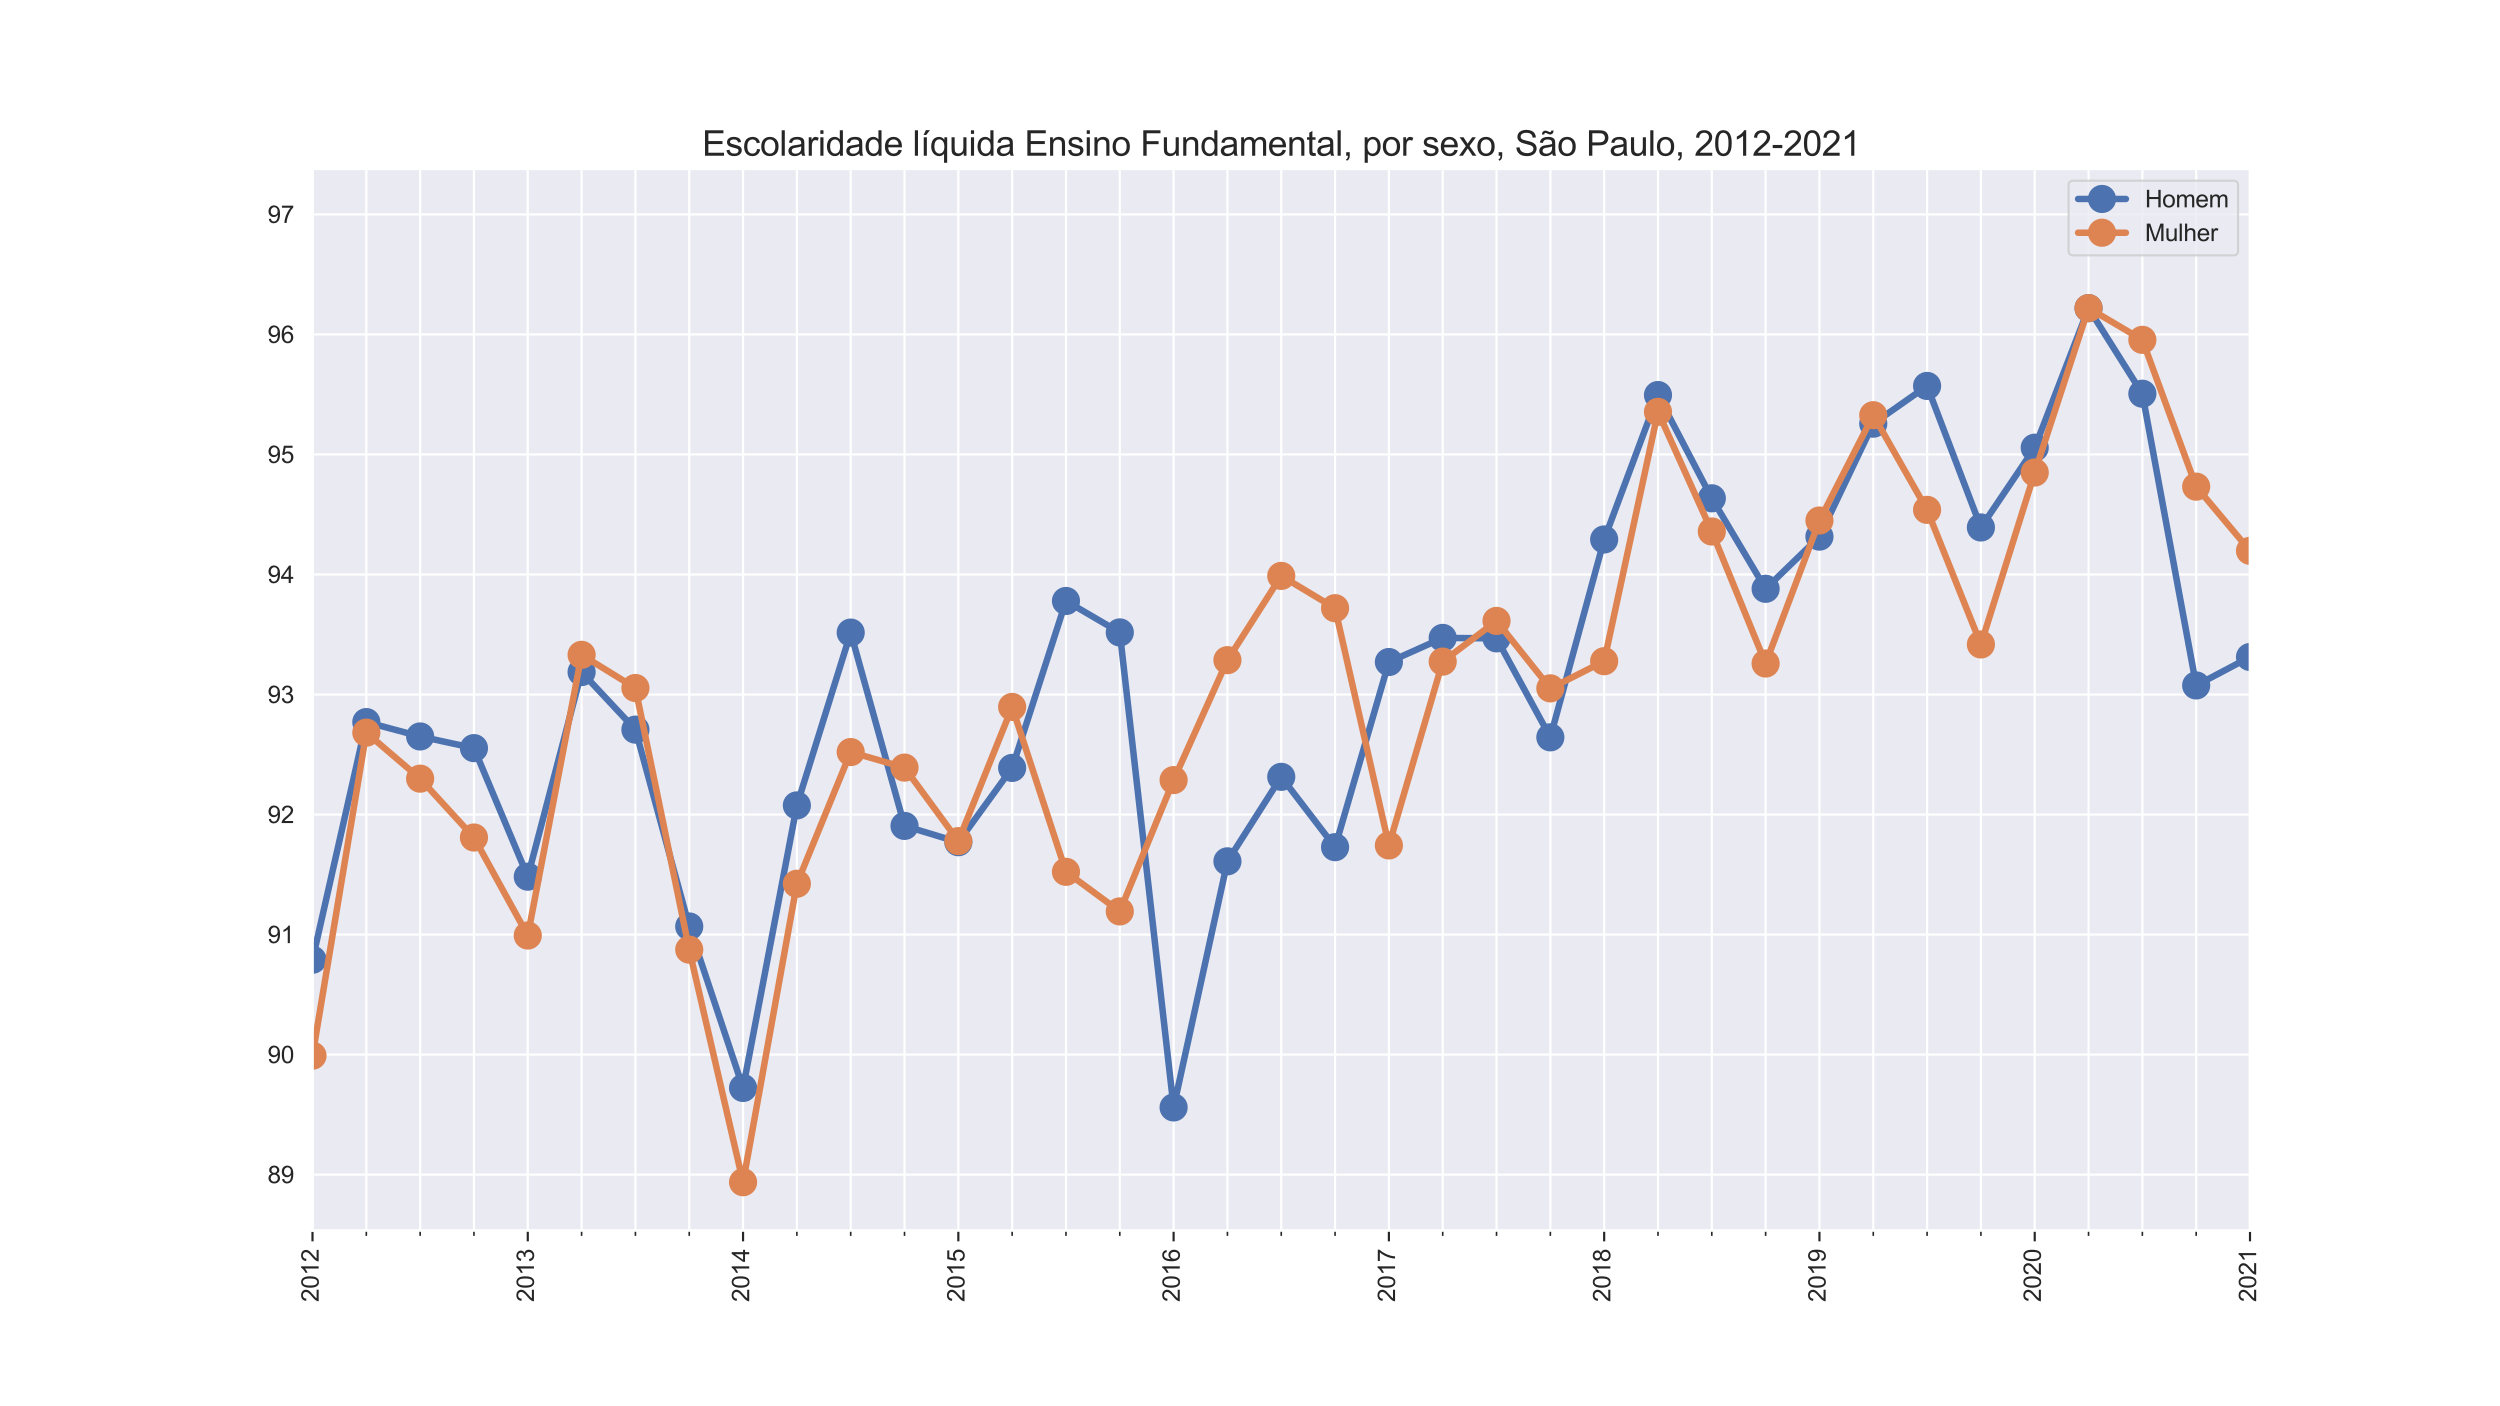 <?xml version="1.0" encoding="utf-8" standalone="no"?>
<!DOCTYPE svg PUBLIC "-//W3C//DTD SVG 1.1//EN"
  "http://www.w3.org/Graphics/SVG/1.1/DTD/svg11.dtd">
<svg height="648pt" version="1.1" viewBox="0 0 1152 648" width="1152pt" xmlns="http://www.w3.org/2000/svg" xmlns:xlink="http://www.w3.org/1999/xlink">
 <defs>
  <style type="text/css">*{stroke-linecap:butt;stroke-linejoin:round;}</style>
 </defs>
 <g id="figure_1">
  <g id="patch_1">
   <path d="M 0 648 
L 1152 648 
L 1152 0 
L 0 0 
z
" style="fill:#ffffff;"/>
  </g>
  <g id="axes_1">
   <g id="patch_2">
    <path d="M 144 567 
L 1036.8 567 
L 1036.8 77.76 
L 144 77.76 
z
" style="fill:#eaeaf2;"/>
   </g>
   <g id="matplotlib.axis_1">
    <g id="xtick_1">
     <g id="line2d_1">
      <path clip-path="url(#pb281cc3bf4)" d="M 144 567 
L 144 77.76 
" style="fill:none;stroke:#ffffff;stroke-linecap:round;"/>
     </g>
     <g id="line2d_2">
      <defs>
       <path d="M 0 0 
L 0 5 
" id="mca318b7f49" style="stroke:#262626;"/>
      </defs>
      <g>
       <use style="fill:#262626;stroke:#262626;" x="144" xlink:href="#mca318b7f49" y="567"/>
      </g>
     </g>
     <g id="text_1">
      <!-- 2012 -->
      <g style="fill:#262626;" transform="translate(146.844 599.968)rotate(-90)scale(0.11 -0.11)">
       <defs>
        <path d="M 3222 541 
L 3222 0 
L 194 0 
Q 188 203 259 391 
Q 375 700 629 1000 
Q 884 1300 1366 1694 
Q 2113 2306 2375 2664 
Q 2638 3022 2638 3341 
Q 2638 3675 2398 3904 
Q 2159 4134 1775 4134 
Q 1369 4134 1125 3890 
Q 881 3647 878 3216 
L 300 3275 
Q 359 3922 746 4261 
Q 1134 4600 1788 4600 
Q 2447 4600 2831 4234 
Q 3216 3869 3216 3328 
Q 3216 3053 3103 2787 
Q 2991 2522 2730 2228 
Q 2469 1934 1863 1422 
Q 1356 997 1212 845 
Q 1069 694 975 541 
L 3222 541 
z
" id="ArialMT-32" transform="scale(0.016)"/>
        <path d="M 266 2259 
Q 266 3072 433 3567 
Q 600 4063 929 4331 
Q 1259 4600 1759 4600 
Q 2128 4600 2406 4451 
Q 2684 4303 2865 4023 
Q 3047 3744 3150 3342 
Q 3253 2941 3253 2259 
Q 3253 1453 3087 958 
Q 2922 463 2592 192 
Q 2263 -78 1759 -78 
Q 1097 -78 719 397 
Q 266 969 266 2259 
z
M 844 2259 
Q 844 1131 1108 757 
Q 1372 384 1759 384 
Q 2147 384 2411 759 
Q 2675 1134 2675 2259 
Q 2675 3391 2411 3762 
Q 2147 4134 1753 4134 
Q 1366 4134 1134 3806 
Q 844 3388 844 2259 
z
" id="ArialMT-30" transform="scale(0.016)"/>
        <path d="M 2384 0 
L 1822 0 
L 1822 3584 
Q 1619 3391 1289 3197 
Q 959 3003 697 2906 
L 697 3450 
Q 1169 3672 1522 3987 
Q 1875 4303 2022 4600 
L 2384 4600 
L 2384 0 
z
" id="ArialMT-31" transform="scale(0.016)"/>
       </defs>
       <use xlink:href="#ArialMT-32"/>
       <use x="55.615" xlink:href="#ArialMT-30"/>
       <use x="111.23" xlink:href="#ArialMT-31"/>
       <use x="166.846" xlink:href="#ArialMT-32"/>
      </g>
     </g>
    </g>
    <g id="xtick_2">
     <g id="line2d_3">
      <path clip-path="url(#pb281cc3bf4)" d="M 243.2 567 
L 243.2 77.76 
" style="fill:none;stroke:#ffffff;stroke-linecap:round;"/>
     </g>
     <g id="line2d_4">
      <g>
       <use style="fill:#262626;stroke:#262626;" x="243.2" xlink:href="#mca318b7f49" y="567"/>
      </g>
     </g>
     <g id="text_2">
      <!-- 2013 -->
      <g style="fill:#262626;" transform="translate(246.044 599.968)rotate(-90)scale(0.11 -0.11)">
       <defs>
        <path d="M 269 1209 
L 831 1284 
Q 928 806 1161 595 
Q 1394 384 1728 384 
Q 2125 384 2398 659 
Q 2672 934 2672 1341 
Q 2672 1728 2419 1979 
Q 2166 2231 1775 2231 
Q 1616 2231 1378 2169 
L 1441 2663 
Q 1497 2656 1531 2656 
Q 1891 2656 2178 2843 
Q 2466 3031 2466 3422 
Q 2466 3731 2256 3934 
Q 2047 4138 1716 4138 
Q 1388 4138 1169 3931 
Q 950 3725 888 3313 
L 325 3413 
Q 428 3978 793 4289 
Q 1159 4600 1703 4600 
Q 2078 4600 2393 4439 
Q 2709 4278 2876 4000 
Q 3044 3722 3044 3409 
Q 3044 3113 2884 2869 
Q 2725 2625 2413 2481 
Q 2819 2388 3044 2092 
Q 3269 1797 3269 1353 
Q 3269 753 2831 336 
Q 2394 -81 1725 -81 
Q 1122 -81 723 278 
Q 325 638 269 1209 
z
" id="ArialMT-33" transform="scale(0.016)"/>
       </defs>
       <use xlink:href="#ArialMT-32"/>
       <use x="55.615" xlink:href="#ArialMT-30"/>
       <use x="111.23" xlink:href="#ArialMT-31"/>
       <use x="166.846" xlink:href="#ArialMT-33"/>
      </g>
     </g>
    </g>
    <g id="xtick_3">
     <g id="line2d_5">
      <path clip-path="url(#pb281cc3bf4)" d="M 342.4 567 
L 342.4 77.76 
" style="fill:none;stroke:#ffffff;stroke-linecap:round;"/>
     </g>
     <g id="line2d_6">
      <g>
       <use style="fill:#262626;stroke:#262626;" x="342.4" xlink:href="#mca318b7f49" y="567"/>
      </g>
     </g>
     <g id="text_3">
      <!-- 2014 -->
      <g style="fill:#262626;" transform="translate(345.244 599.968)rotate(-90)scale(0.11 -0.11)">
       <defs>
        <path d="M 2069 0 
L 2069 1097 
L 81 1097 
L 81 1613 
L 2172 4581 
L 2631 4581 
L 2631 1613 
L 3250 1613 
L 3250 1097 
L 2631 1097 
L 2631 0 
L 2069 0 
z
M 2069 1613 
L 2069 3678 
L 634 1613 
L 2069 1613 
z
" id="ArialMT-34" transform="scale(0.016)"/>
       </defs>
       <use xlink:href="#ArialMT-32"/>
       <use x="55.615" xlink:href="#ArialMT-30"/>
       <use x="111.23" xlink:href="#ArialMT-31"/>
       <use x="166.846" xlink:href="#ArialMT-34"/>
      </g>
     </g>
    </g>
    <g id="xtick_4">
     <g id="line2d_7">
      <path clip-path="url(#pb281cc3bf4)" d="M 441.6 567 
L 441.6 77.76 
" style="fill:none;stroke:#ffffff;stroke-linecap:round;"/>
     </g>
     <g id="line2d_8">
      <g>
       <use style="fill:#262626;stroke:#262626;" x="441.6" xlink:href="#mca318b7f49" y="567"/>
      </g>
     </g>
     <g id="text_4">
      <!-- 2015 -->
      <g style="fill:#262626;" transform="translate(444.444 599.968)rotate(-90)scale(0.11 -0.11)">
       <defs>
        <path d="M 266 1200 
L 856 1250 
Q 922 819 1161 601 
Q 1400 384 1738 384 
Q 2144 384 2425 690 
Q 2706 997 2706 1503 
Q 2706 1984 2436 2262 
Q 2166 2541 1728 2541 
Q 1456 2541 1237 2417 
Q 1019 2294 894 2097 
L 366 2166 
L 809 4519 
L 3088 4519 
L 3088 3981 
L 1259 3981 
L 1013 2750 
Q 1425 3038 1878 3038 
Q 2478 3038 2890 2622 
Q 3303 2206 3303 1553 
Q 3303 931 2941 478 
Q 2500 -78 1738 -78 
Q 1113 -78 717 272 
Q 322 622 266 1200 
z
" id="ArialMT-35" transform="scale(0.016)"/>
       </defs>
       <use xlink:href="#ArialMT-32"/>
       <use x="55.615" xlink:href="#ArialMT-30"/>
       <use x="111.23" xlink:href="#ArialMT-31"/>
       <use x="166.846" xlink:href="#ArialMT-35"/>
      </g>
     </g>
    </g>
    <g id="xtick_5">
     <g id="line2d_9">
      <path clip-path="url(#pb281cc3bf4)" d="M 540.8 567 
L 540.8 77.76 
" style="fill:none;stroke:#ffffff;stroke-linecap:round;"/>
     </g>
     <g id="line2d_10">
      <g>
       <use style="fill:#262626;stroke:#262626;" x="540.8" xlink:href="#mca318b7f49" y="567"/>
      </g>
     </g>
     <g id="text_5">
      <!-- 2016 -->
      <g style="fill:#262626;" transform="translate(543.644 599.968)rotate(-90)scale(0.11 -0.11)">
       <defs>
        <path d="M 3184 3459 
L 2625 3416 
Q 2550 3747 2413 3897 
Q 2184 4138 1850 4138 
Q 1581 4138 1378 3988 
Q 1113 3794 959 3422 
Q 806 3050 800 2363 
Q 1003 2672 1297 2822 
Q 1591 2972 1913 2972 
Q 2475 2972 2870 2558 
Q 3266 2144 3266 1488 
Q 3266 1056 3080 686 
Q 2894 316 2569 119 
Q 2244 -78 1831 -78 
Q 1128 -78 684 439 
Q 241 956 241 2144 
Q 241 3472 731 4075 
Q 1159 4600 1884 4600 
Q 2425 4600 2770 4297 
Q 3116 3994 3184 3459 
z
M 888 1484 
Q 888 1194 1011 928 
Q 1134 663 1356 523 
Q 1578 384 1822 384 
Q 2178 384 2434 671 
Q 2691 959 2691 1453 
Q 2691 1928 2437 2201 
Q 2184 2475 1800 2475 
Q 1419 2475 1153 2201 
Q 888 1928 888 1484 
z
" id="ArialMT-36" transform="scale(0.016)"/>
       </defs>
       <use xlink:href="#ArialMT-32"/>
       <use x="55.615" xlink:href="#ArialMT-30"/>
       <use x="111.23" xlink:href="#ArialMT-31"/>
       <use x="166.846" xlink:href="#ArialMT-36"/>
      </g>
     </g>
    </g>
    <g id="xtick_6">
     <g id="line2d_11">
      <path clip-path="url(#pb281cc3bf4)" d="M 640 567 
L 640 77.76 
" style="fill:none;stroke:#ffffff;stroke-linecap:round;"/>
     </g>
     <g id="line2d_12">
      <g>
       <use style="fill:#262626;stroke:#262626;" x="640" xlink:href="#mca318b7f49" y="567"/>
      </g>
     </g>
     <g id="text_6">
      <!-- 2017 -->
      <g style="fill:#262626;" transform="translate(642.844 599.968)rotate(-90)scale(0.11 -0.11)">
       <defs>
        <path d="M 303 3981 
L 303 4522 
L 3269 4522 
L 3269 4084 
Q 2831 3619 2401 2847 
Q 1972 2075 1738 1259 
Q 1569 684 1522 0 
L 944 0 
Q 953 541 1156 1306 
Q 1359 2072 1739 2783 
Q 2119 3494 2547 3981 
L 303 3981 
z
" id="ArialMT-37" transform="scale(0.016)"/>
       </defs>
       <use xlink:href="#ArialMT-32"/>
       <use x="55.615" xlink:href="#ArialMT-30"/>
       <use x="111.23" xlink:href="#ArialMT-31"/>
       <use x="166.846" xlink:href="#ArialMT-37"/>
      </g>
     </g>
    </g>
    <g id="xtick_7">
     <g id="line2d_13">
      <path clip-path="url(#pb281cc3bf4)" d="M 739.2 567 
L 739.2 77.76 
" style="fill:none;stroke:#ffffff;stroke-linecap:round;"/>
     </g>
     <g id="line2d_14">
      <g>
       <use style="fill:#262626;stroke:#262626;" x="739.2" xlink:href="#mca318b7f49" y="567"/>
      </g>
     </g>
     <g id="text_7">
      <!-- 2018 -->
      <g style="fill:#262626;" transform="translate(742.044 599.968)rotate(-90)scale(0.11 -0.11)">
       <defs>
        <path d="M 1131 2484 
Q 781 2613 612 2850 
Q 444 3088 444 3419 
Q 444 3919 803 4259 
Q 1163 4600 1759 4600 
Q 2359 4600 2725 4251 
Q 3091 3903 3091 3403 
Q 3091 3084 2923 2848 
Q 2756 2613 2416 2484 
Q 2838 2347 3058 2040 
Q 3278 1734 3278 1309 
Q 3278 722 2862 322 
Q 2447 -78 1769 -78 
Q 1091 -78 675 323 
Q 259 725 259 1325 
Q 259 1772 486 2073 
Q 713 2375 1131 2484 
z
M 1019 3438 
Q 1019 3113 1228 2906 
Q 1438 2700 1772 2700 
Q 2097 2700 2305 2904 
Q 2513 3109 2513 3406 
Q 2513 3716 2298 3927 
Q 2084 4138 1766 4138 
Q 1444 4138 1231 3931 
Q 1019 3725 1019 3438 
z
M 838 1322 
Q 838 1081 952 856 
Q 1066 631 1291 507 
Q 1516 384 1775 384 
Q 2178 384 2440 643 
Q 2703 903 2703 1303 
Q 2703 1709 2433 1975 
Q 2163 2241 1756 2241 
Q 1359 2241 1098 1978 
Q 838 1716 838 1322 
z
" id="ArialMT-38" transform="scale(0.016)"/>
       </defs>
       <use xlink:href="#ArialMT-32"/>
       <use x="55.615" xlink:href="#ArialMT-30"/>
       <use x="111.23" xlink:href="#ArialMT-31"/>
       <use x="166.846" xlink:href="#ArialMT-38"/>
      </g>
     </g>
    </g>
    <g id="xtick_8">
     <g id="line2d_15">
      <path clip-path="url(#pb281cc3bf4)" d="M 838.4 567 
L 838.4 77.76 
" style="fill:none;stroke:#ffffff;stroke-linecap:round;"/>
     </g>
     <g id="line2d_16">
      <g>
       <use style="fill:#262626;stroke:#262626;" x="838.4" xlink:href="#mca318b7f49" y="567"/>
      </g>
     </g>
     <g id="text_8">
      <!-- 2019 -->
      <g style="fill:#262626;" transform="translate(841.244 599.968)rotate(-90)scale(0.11 -0.11)">
       <defs>
        <path d="M 350 1059 
L 891 1109 
Q 959 728 1153 556 
Q 1347 384 1650 384 
Q 1909 384 2104 503 
Q 2300 622 2425 820 
Q 2550 1019 2634 1356 
Q 2719 1694 2719 2044 
Q 2719 2081 2716 2156 
Q 2547 1888 2255 1720 
Q 1963 1553 1622 1553 
Q 1053 1553 659 1965 
Q 266 2378 266 3053 
Q 266 3750 677 4175 
Q 1088 4600 1706 4600 
Q 2153 4600 2523 4359 
Q 2894 4119 3086 3673 
Q 3278 3228 3278 2384 
Q 3278 1506 3087 986 
Q 2897 466 2520 194 
Q 2144 -78 1638 -78 
Q 1100 -78 759 220 
Q 419 519 350 1059 
z
M 2653 3081 
Q 2653 3566 2395 3850 
Q 2138 4134 1775 4134 
Q 1400 4134 1122 3828 
Q 844 3522 844 3034 
Q 844 2597 1108 2323 
Q 1372 2050 1759 2050 
Q 2150 2050 2401 2323 
Q 2653 2597 2653 3081 
z
" id="ArialMT-39" transform="scale(0.016)"/>
       </defs>
       <use xlink:href="#ArialMT-32"/>
       <use x="55.615" xlink:href="#ArialMT-30"/>
       <use x="111.23" xlink:href="#ArialMT-31"/>
       <use x="166.846" xlink:href="#ArialMT-39"/>
      </g>
     </g>
    </g>
    <g id="xtick_9">
     <g id="line2d_17">
      <path clip-path="url(#pb281cc3bf4)" d="M 937.6 567 
L 937.6 77.76 
" style="fill:none;stroke:#ffffff;stroke-linecap:round;"/>
     </g>
     <g id="line2d_18">
      <g>
       <use style="fill:#262626;stroke:#262626;" x="937.6" xlink:href="#mca318b7f49" y="567"/>
      </g>
     </g>
     <g id="text_9">
      <!-- 2020 -->
      <g style="fill:#262626;" transform="translate(940.444 599.968)rotate(-90)scale(0.11 -0.11)">
       <use xlink:href="#ArialMT-32"/>
       <use x="55.615" xlink:href="#ArialMT-30"/>
       <use x="111.23" xlink:href="#ArialMT-32"/>
       <use x="166.846" xlink:href="#ArialMT-30"/>
      </g>
     </g>
    </g>
    <g id="xtick_10">
     <g id="line2d_19">
      <path clip-path="url(#pb281cc3bf4)" d="M 1036.8 567 
L 1036.8 77.76 
" style="fill:none;stroke:#ffffff;stroke-linecap:round;"/>
     </g>
     <g id="line2d_20">
      <g>
       <use style="fill:#262626;stroke:#262626;" x="1036.8" xlink:href="#mca318b7f49" y="567"/>
      </g>
     </g>
     <g id="text_10">
      <!-- 2021 -->
      <g style="fill:#262626;" transform="translate(1039.644 599.968)rotate(-90)scale(0.11 -0.11)">
       <use xlink:href="#ArialMT-32"/>
       <use x="55.615" xlink:href="#ArialMT-30"/>
       <use x="111.23" xlink:href="#ArialMT-32"/>
       <use x="166.846" xlink:href="#ArialMT-31"/>
      </g>
     </g>
    </g>
    <g id="xtick_11">
     <g id="line2d_21">
      <path clip-path="url(#pb281cc3bf4)" d="M 168.8 567 
L 168.8 77.76 
" style="fill:none;stroke:#ffffff;stroke-linecap:round;"/>
     </g>
     <g id="line2d_22">
      <defs>
       <path d="M 0 0 
L 0 2.5 
" id="m38d50626ae" style="stroke:#262626;stroke-width:0.75;"/>
      </defs>
      <g>
       <use style="fill:#262626;stroke:#262626;stroke-width:0.75;" x="168.8" xlink:href="#m38d50626ae" y="567"/>
      </g>
     </g>
    </g>
    <g id="xtick_12">
     <g id="line2d_23">
      <path clip-path="url(#pb281cc3bf4)" d="M 193.6 567 
L 193.6 77.76 
" style="fill:none;stroke:#ffffff;stroke-linecap:round;"/>
     </g>
     <g id="line2d_24">
      <g>
       <use style="fill:#262626;stroke:#262626;stroke-width:0.75;" x="193.6" xlink:href="#m38d50626ae" y="567"/>
      </g>
     </g>
    </g>
    <g id="xtick_13">
     <g id="line2d_25">
      <path clip-path="url(#pb281cc3bf4)" d="M 218.4 567 
L 218.4 77.76 
" style="fill:none;stroke:#ffffff;stroke-linecap:round;"/>
     </g>
     <g id="line2d_26">
      <g>
       <use style="fill:#262626;stroke:#262626;stroke-width:0.75;" x="218.4" xlink:href="#m38d50626ae" y="567"/>
      </g>
     </g>
    </g>
    <g id="xtick_14">
     <g id="line2d_27">
      <path clip-path="url(#pb281cc3bf4)" d="M 268 567 
L 268 77.76 
" style="fill:none;stroke:#ffffff;stroke-linecap:round;"/>
     </g>
     <g id="line2d_28">
      <g>
       <use style="fill:#262626;stroke:#262626;stroke-width:0.75;" x="268" xlink:href="#m38d50626ae" y="567"/>
      </g>
     </g>
    </g>
    <g id="xtick_15">
     <g id="line2d_29">
      <path clip-path="url(#pb281cc3bf4)" d="M 292.8 567 
L 292.8 77.76 
" style="fill:none;stroke:#ffffff;stroke-linecap:round;"/>
     </g>
     <g id="line2d_30">
      <g>
       <use style="fill:#262626;stroke:#262626;stroke-width:0.75;" x="292.8" xlink:href="#m38d50626ae" y="567"/>
      </g>
     </g>
    </g>
    <g id="xtick_16">
     <g id="line2d_31">
      <path clip-path="url(#pb281cc3bf4)" d="M 317.6 567 
L 317.6 77.76 
" style="fill:none;stroke:#ffffff;stroke-linecap:round;"/>
     </g>
     <g id="line2d_32">
      <g>
       <use style="fill:#262626;stroke:#262626;stroke-width:0.75;" x="317.6" xlink:href="#m38d50626ae" y="567"/>
      </g>
     </g>
    </g>
    <g id="xtick_17">
     <g id="line2d_33">
      <path clip-path="url(#pb281cc3bf4)" d="M 367.2 567 
L 367.2 77.76 
" style="fill:none;stroke:#ffffff;stroke-linecap:round;"/>
     </g>
     <g id="line2d_34">
      <g>
       <use style="fill:#262626;stroke:#262626;stroke-width:0.75;" x="367.2" xlink:href="#m38d50626ae" y="567"/>
      </g>
     </g>
    </g>
    <g id="xtick_18">
     <g id="line2d_35">
      <path clip-path="url(#pb281cc3bf4)" d="M 392 567 
L 392 77.76 
" style="fill:none;stroke:#ffffff;stroke-linecap:round;"/>
     </g>
     <g id="line2d_36">
      <g>
       <use style="fill:#262626;stroke:#262626;stroke-width:0.75;" x="392" xlink:href="#m38d50626ae" y="567"/>
      </g>
     </g>
    </g>
    <g id="xtick_19">
     <g id="line2d_37">
      <path clip-path="url(#pb281cc3bf4)" d="M 416.8 567 
L 416.8 77.76 
" style="fill:none;stroke:#ffffff;stroke-linecap:round;"/>
     </g>
     <g id="line2d_38">
      <g>
       <use style="fill:#262626;stroke:#262626;stroke-width:0.75;" x="416.8" xlink:href="#m38d50626ae" y="567"/>
      </g>
     </g>
    </g>
    <g id="xtick_20">
     <g id="line2d_39">
      <path clip-path="url(#pb281cc3bf4)" d="M 466.4 567 
L 466.4 77.76 
" style="fill:none;stroke:#ffffff;stroke-linecap:round;"/>
     </g>
     <g id="line2d_40">
      <g>
       <use style="fill:#262626;stroke:#262626;stroke-width:0.75;" x="466.4" xlink:href="#m38d50626ae" y="567"/>
      </g>
     </g>
    </g>
    <g id="xtick_21">
     <g id="line2d_41">
      <path clip-path="url(#pb281cc3bf4)" d="M 491.2 567 
L 491.2 77.76 
" style="fill:none;stroke:#ffffff;stroke-linecap:round;"/>
     </g>
     <g id="line2d_42">
      <g>
       <use style="fill:#262626;stroke:#262626;stroke-width:0.75;" x="491.2" xlink:href="#m38d50626ae" y="567"/>
      </g>
     </g>
    </g>
    <g id="xtick_22">
     <g id="line2d_43">
      <path clip-path="url(#pb281cc3bf4)" d="M 516 567 
L 516 77.76 
" style="fill:none;stroke:#ffffff;stroke-linecap:round;"/>
     </g>
     <g id="line2d_44">
      <g>
       <use style="fill:#262626;stroke:#262626;stroke-width:0.75;" x="516" xlink:href="#m38d50626ae" y="567"/>
      </g>
     </g>
    </g>
    <g id="xtick_23">
     <g id="line2d_45">
      <path clip-path="url(#pb281cc3bf4)" d="M 565.6 567 
L 565.6 77.76 
" style="fill:none;stroke:#ffffff;stroke-linecap:round;"/>
     </g>
     <g id="line2d_46">
      <g>
       <use style="fill:#262626;stroke:#262626;stroke-width:0.75;" x="565.6" xlink:href="#m38d50626ae" y="567"/>
      </g>
     </g>
    </g>
    <g id="xtick_24">
     <g id="line2d_47">
      <path clip-path="url(#pb281cc3bf4)" d="M 590.4 567 
L 590.4 77.76 
" style="fill:none;stroke:#ffffff;stroke-linecap:round;"/>
     </g>
     <g id="line2d_48">
      <g>
       <use style="fill:#262626;stroke:#262626;stroke-width:0.75;" x="590.4" xlink:href="#m38d50626ae" y="567"/>
      </g>
     </g>
    </g>
    <g id="xtick_25">
     <g id="line2d_49">
      <path clip-path="url(#pb281cc3bf4)" d="M 615.2 567 
L 615.2 77.76 
" style="fill:none;stroke:#ffffff;stroke-linecap:round;"/>
     </g>
     <g id="line2d_50">
      <g>
       <use style="fill:#262626;stroke:#262626;stroke-width:0.75;" x="615.2" xlink:href="#m38d50626ae" y="567"/>
      </g>
     </g>
    </g>
    <g id="xtick_26">
     <g id="line2d_51">
      <path clip-path="url(#pb281cc3bf4)" d="M 664.8 567 
L 664.8 77.76 
" style="fill:none;stroke:#ffffff;stroke-linecap:round;"/>
     </g>
     <g id="line2d_52">
      <g>
       <use style="fill:#262626;stroke:#262626;stroke-width:0.75;" x="664.8" xlink:href="#m38d50626ae" y="567"/>
      </g>
     </g>
    </g>
    <g id="xtick_27">
     <g id="line2d_53">
      <path clip-path="url(#pb281cc3bf4)" d="M 689.6 567 
L 689.6 77.76 
" style="fill:none;stroke:#ffffff;stroke-linecap:round;"/>
     </g>
     <g id="line2d_54">
      <g>
       <use style="fill:#262626;stroke:#262626;stroke-width:0.75;" x="689.6" xlink:href="#m38d50626ae" y="567"/>
      </g>
     </g>
    </g>
    <g id="xtick_28">
     <g id="line2d_55">
      <path clip-path="url(#pb281cc3bf4)" d="M 714.4 567 
L 714.4 77.76 
" style="fill:none;stroke:#ffffff;stroke-linecap:round;"/>
     </g>
     <g id="line2d_56">
      <g>
       <use style="fill:#262626;stroke:#262626;stroke-width:0.75;" x="714.4" xlink:href="#m38d50626ae" y="567"/>
      </g>
     </g>
    </g>
    <g id="xtick_29">
     <g id="line2d_57">
      <path clip-path="url(#pb281cc3bf4)" d="M 764 567 
L 764 77.76 
" style="fill:none;stroke:#ffffff;stroke-linecap:round;"/>
     </g>
     <g id="line2d_58">
      <g>
       <use style="fill:#262626;stroke:#262626;stroke-width:0.75;" x="764" xlink:href="#m38d50626ae" y="567"/>
      </g>
     </g>
    </g>
    <g id="xtick_30">
     <g id="line2d_59">
      <path clip-path="url(#pb281cc3bf4)" d="M 788.8 567 
L 788.8 77.76 
" style="fill:none;stroke:#ffffff;stroke-linecap:round;"/>
     </g>
     <g id="line2d_60">
      <g>
       <use style="fill:#262626;stroke:#262626;stroke-width:0.75;" x="788.8" xlink:href="#m38d50626ae" y="567"/>
      </g>
     </g>
    </g>
    <g id="xtick_31">
     <g id="line2d_61">
      <path clip-path="url(#pb281cc3bf4)" d="M 813.6 567 
L 813.6 77.76 
" style="fill:none;stroke:#ffffff;stroke-linecap:round;"/>
     </g>
     <g id="line2d_62">
      <g>
       <use style="fill:#262626;stroke:#262626;stroke-width:0.75;" x="813.6" xlink:href="#m38d50626ae" y="567"/>
      </g>
     </g>
    </g>
    <g id="xtick_32">
     <g id="line2d_63">
      <path clip-path="url(#pb281cc3bf4)" d="M 863.2 567 
L 863.2 77.76 
" style="fill:none;stroke:#ffffff;stroke-linecap:round;"/>
     </g>
     <g id="line2d_64">
      <g>
       <use style="fill:#262626;stroke:#262626;stroke-width:0.75;" x="863.2" xlink:href="#m38d50626ae" y="567"/>
      </g>
     </g>
    </g>
    <g id="xtick_33">
     <g id="line2d_65">
      <path clip-path="url(#pb281cc3bf4)" d="M 888 567 
L 888 77.76 
" style="fill:none;stroke:#ffffff;stroke-linecap:round;"/>
     </g>
     <g id="line2d_66">
      <g>
       <use style="fill:#262626;stroke:#262626;stroke-width:0.75;" x="888" xlink:href="#m38d50626ae" y="567"/>
      </g>
     </g>
    </g>
    <g id="xtick_34">
     <g id="line2d_67">
      <path clip-path="url(#pb281cc3bf4)" d="M 912.8 567 
L 912.8 77.76 
" style="fill:none;stroke:#ffffff;stroke-linecap:round;"/>
     </g>
     <g id="line2d_68">
      <g>
       <use style="fill:#262626;stroke:#262626;stroke-width:0.75;" x="912.8" xlink:href="#m38d50626ae" y="567"/>
      </g>
     </g>
    </g>
    <g id="xtick_35">
     <g id="line2d_69">
      <path clip-path="url(#pb281cc3bf4)" d="M 962.4 567 
L 962.4 77.76 
" style="fill:none;stroke:#ffffff;stroke-linecap:round;"/>
     </g>
     <g id="line2d_70">
      <g>
       <use style="fill:#262626;stroke:#262626;stroke-width:0.75;" x="962.4" xlink:href="#m38d50626ae" y="567"/>
      </g>
     </g>
    </g>
    <g id="xtick_36">
     <g id="line2d_71">
      <path clip-path="url(#pb281cc3bf4)" d="M 987.2 567 
L 987.2 77.76 
" style="fill:none;stroke:#ffffff;stroke-linecap:round;"/>
     </g>
     <g id="line2d_72">
      <g>
       <use style="fill:#262626;stroke:#262626;stroke-width:0.75;" x="987.2" xlink:href="#m38d50626ae" y="567"/>
      </g>
     </g>
    </g>
    <g id="xtick_37">
     <g id="line2d_73">
      <path clip-path="url(#pb281cc3bf4)" d="M 1012 567 
L 1012 77.76 
" style="fill:none;stroke:#ffffff;stroke-linecap:round;"/>
     </g>
     <g id="line2d_74">
      <g>
       <use style="fill:#262626;stroke:#262626;stroke-width:0.75;" x="1012" xlink:href="#m38d50626ae" y="567"/>
      </g>
     </g>
    </g>
   </g>
   <g id="matplotlib.axis_2">
    <g id="ytick_1">
     <g id="line2d_75">
      <path clip-path="url(#pb281cc3bf4)" d="M 144 541.267 
L 1036.8 541.267 
" style="fill:none;stroke:#ffffff;stroke-linecap:round;"/>
     </g>
     <g id="text_11">
      <!-- 89 -->
      <g style="fill:#262626;" transform="translate(123.266 545.204)scale(0.11 -0.11)">
       <use xlink:href="#ArialMT-38"/>
       <use x="55.615" xlink:href="#ArialMT-39"/>
      </g>
     </g>
    </g>
    <g id="ytick_2">
     <g id="line2d_76">
      <path clip-path="url(#pb281cc3bf4)" d="M 144 485.959 
L 1036.8 485.959 
" style="fill:none;stroke:#ffffff;stroke-linecap:round;"/>
     </g>
     <g id="text_12">
      <!-- 90 -->
      <g style="fill:#262626;" transform="translate(123.266 489.896)scale(0.11 -0.11)">
       <use xlink:href="#ArialMT-39"/>
       <use x="55.615" xlink:href="#ArialMT-30"/>
      </g>
     </g>
    </g>
    <g id="ytick_3">
     <g id="line2d_77">
      <path clip-path="url(#pb281cc3bf4)" d="M 144 430.652 
L 1036.8 430.652 
" style="fill:none;stroke:#ffffff;stroke-linecap:round;"/>
     </g>
     <g id="text_13">
      <!-- 91 -->
      <g style="fill:#262626;" transform="translate(123.266 434.588)scale(0.11 -0.11)">
       <use xlink:href="#ArialMT-39"/>
       <use x="55.615" xlink:href="#ArialMT-31"/>
      </g>
     </g>
    </g>
    <g id="ytick_4">
     <g id="line2d_78">
      <path clip-path="url(#pb281cc3bf4)" d="M 144 375.344 
L 1036.8 375.344 
" style="fill:none;stroke:#ffffff;stroke-linecap:round;"/>
     </g>
     <g id="text_14">
      <!-- 92 -->
      <g style="fill:#262626;" transform="translate(123.266 379.28)scale(0.11 -0.11)">
       <use xlink:href="#ArialMT-39"/>
       <use x="55.615" xlink:href="#ArialMT-32"/>
      </g>
     </g>
    </g>
    <g id="ytick_5">
     <g id="line2d_79">
      <path clip-path="url(#pb281cc3bf4)" d="M 144 320.036 
L 1036.8 320.036 
" style="fill:none;stroke:#ffffff;stroke-linecap:round;"/>
     </g>
     <g id="text_15">
      <!-- 93 -->
      <g style="fill:#262626;" transform="translate(123.266 323.972)scale(0.11 -0.11)">
       <use xlink:href="#ArialMT-39"/>
       <use x="55.615" xlink:href="#ArialMT-33"/>
      </g>
     </g>
    </g>
    <g id="ytick_6">
     <g id="line2d_80">
      <path clip-path="url(#pb281cc3bf4)" d="M 144 264.728 
L 1036.8 264.728 
" style="fill:none;stroke:#ffffff;stroke-linecap:round;"/>
     </g>
     <g id="text_16">
      <!-- 94 -->
      <g style="fill:#262626;" transform="translate(123.266 268.664)scale(0.11 -0.11)">
       <use xlink:href="#ArialMT-39"/>
       <use x="55.615" xlink:href="#ArialMT-34"/>
      </g>
     </g>
    </g>
    <g id="ytick_7">
     <g id="line2d_81">
      <path clip-path="url(#pb281cc3bf4)" d="M 144 209.42 
L 1036.8 209.42 
" style="fill:none;stroke:#ffffff;stroke-linecap:round;"/>
     </g>
     <g id="text_17">
      <!-- 95 -->
      <g style="fill:#262626;" transform="translate(123.266 213.356)scale(0.11 -0.11)">
       <use xlink:href="#ArialMT-39"/>
       <use x="55.615" xlink:href="#ArialMT-35"/>
      </g>
     </g>
    </g>
    <g id="ytick_8">
     <g id="line2d_82">
      <path clip-path="url(#pb281cc3bf4)" d="M 144 154.112 
L 1036.8 154.112 
" style="fill:none;stroke:#ffffff;stroke-linecap:round;"/>
     </g>
     <g id="text_18">
      <!-- 96 -->
      <g style="fill:#262626;" transform="translate(123.266 158.049)scale(0.11 -0.11)">
       <use xlink:href="#ArialMT-39"/>
       <use x="55.615" xlink:href="#ArialMT-36"/>
      </g>
     </g>
    </g>
    <g id="ytick_9">
     <g id="line2d_83">
      <path clip-path="url(#pb281cc3bf4)" d="M 144 98.804 
L 1036.8 98.804 
" style="fill:none;stroke:#ffffff;stroke-linecap:round;"/>
     </g>
     <g id="text_19">
      <!-- 97 -->
      <g style="fill:#262626;" transform="translate(123.266 102.741)scale(0.11 -0.11)">
       <use xlink:href="#ArialMT-39"/>
       <use x="55.615" xlink:href="#ArialMT-37"/>
      </g>
     </g>
    </g>
   </g>
   <g id="line2d_84">
    <path clip-path="url(#pb281cc3bf4)" d="M 144 442.238 
L 168.8 332.741 
L 193.6 339.361 
L 218.4 344.738 
L 243.2 403.97 
L 268 309.675 
L 292.8 336.214 
L 317.6 426.919 
L 342.4 501.329 
L 367.2 371.131 
L 392 291.501 
L 416.8 380.578 
L 441.6 388.086 
L 466.4 353.858 
L 491.2 276.933 
L 516 291.428 
L 540.8 510.302 
L 565.6 396.902 
L 590.4 357.972 
L 615.2 390.377 
L 640 305.064 
L 664.8 293.945 
L 689.6 294.158 
L 714.4 339.762 
L 739.2 248.578 
L 764 182.043 
L 788.8 229.618 
L 813.6 271.327 
L 838.4 247.271 
L 863.2 195.233 
L 888 177.843 
L 912.8 243.056 
L 937.6 206.296 
L 962.4 142.014 
L 987.2 181.432 
L 1012 315.855 
L 1036.8 302.747 
L 1061.6 196.702 
" style="fill:none;stroke:#4c72b0;stroke-linecap:round;stroke-width:3;"/>
    <defs>
     <path d="M 0 6 
C 1.591 6 3.117 5.368 4.243 4.243 
C 5.368 3.117 6 1.591 6 0 
C 6 -1.591 5.368 -3.117 4.243 -4.243 
C 3.117 -5.368 1.591 -6 0 -6 
C -1.591 -6 -3.117 -5.368 -4.243 -4.243 
C -5.368 -3.117 -6 -1.591 -6 0 
C -6 1.591 -5.368 3.117 -4.243 4.243 
C -3.117 5.368 -1.591 6 0 6 
z
" id="m2ce3104f79" style="stroke:#4c72b0;"/>
    </defs>
    <g clip-path="url(#pb281cc3bf4)">
     <use style="fill:#4c72b0;stroke:#4c72b0;" x="144" xlink:href="#m2ce3104f79" y="442.238"/>
     <use style="fill:#4c72b0;stroke:#4c72b0;" x="168.8" xlink:href="#m2ce3104f79" y="332.741"/>
     <use style="fill:#4c72b0;stroke:#4c72b0;" x="193.6" xlink:href="#m2ce3104f79" y="339.361"/>
     <use style="fill:#4c72b0;stroke:#4c72b0;" x="218.4" xlink:href="#m2ce3104f79" y="344.738"/>
     <use style="fill:#4c72b0;stroke:#4c72b0;" x="243.2" xlink:href="#m2ce3104f79" y="403.97"/>
     <use style="fill:#4c72b0;stroke:#4c72b0;" x="268" xlink:href="#m2ce3104f79" y="309.675"/>
     <use style="fill:#4c72b0;stroke:#4c72b0;" x="292.8" xlink:href="#m2ce3104f79" y="336.214"/>
     <use style="fill:#4c72b0;stroke:#4c72b0;" x="317.6" xlink:href="#m2ce3104f79" y="426.919"/>
     <use style="fill:#4c72b0;stroke:#4c72b0;" x="342.4" xlink:href="#m2ce3104f79" y="501.329"/>
     <use style="fill:#4c72b0;stroke:#4c72b0;" x="367.2" xlink:href="#m2ce3104f79" y="371.131"/>
     <use style="fill:#4c72b0;stroke:#4c72b0;" x="392" xlink:href="#m2ce3104f79" y="291.501"/>
     <use style="fill:#4c72b0;stroke:#4c72b0;" x="416.8" xlink:href="#m2ce3104f79" y="380.578"/>
     <use style="fill:#4c72b0;stroke:#4c72b0;" x="441.6" xlink:href="#m2ce3104f79" y="388.086"/>
     <use style="fill:#4c72b0;stroke:#4c72b0;" x="466.4" xlink:href="#m2ce3104f79" y="353.858"/>
     <use style="fill:#4c72b0;stroke:#4c72b0;" x="491.2" xlink:href="#m2ce3104f79" y="276.933"/>
     <use style="fill:#4c72b0;stroke:#4c72b0;" x="516" xlink:href="#m2ce3104f79" y="291.428"/>
     <use style="fill:#4c72b0;stroke:#4c72b0;" x="540.8" xlink:href="#m2ce3104f79" y="510.302"/>
     <use style="fill:#4c72b0;stroke:#4c72b0;" x="565.6" xlink:href="#m2ce3104f79" y="396.902"/>
     <use style="fill:#4c72b0;stroke:#4c72b0;" x="590.4" xlink:href="#m2ce3104f79" y="357.972"/>
     <use style="fill:#4c72b0;stroke:#4c72b0;" x="615.2" xlink:href="#m2ce3104f79" y="390.377"/>
     <use style="fill:#4c72b0;stroke:#4c72b0;" x="640" xlink:href="#m2ce3104f79" y="305.064"/>
     <use style="fill:#4c72b0;stroke:#4c72b0;" x="664.8" xlink:href="#m2ce3104f79" y="293.945"/>
     <use style="fill:#4c72b0;stroke:#4c72b0;" x="689.6" xlink:href="#m2ce3104f79" y="294.158"/>
     <use style="fill:#4c72b0;stroke:#4c72b0;" x="714.4" xlink:href="#m2ce3104f79" y="339.762"/>
     <use style="fill:#4c72b0;stroke:#4c72b0;" x="739.2" xlink:href="#m2ce3104f79" y="248.578"/>
     <use style="fill:#4c72b0;stroke:#4c72b0;" x="764" xlink:href="#m2ce3104f79" y="182.043"/>
     <use style="fill:#4c72b0;stroke:#4c72b0;" x="788.8" xlink:href="#m2ce3104f79" y="229.618"/>
     <use style="fill:#4c72b0;stroke:#4c72b0;" x="813.6" xlink:href="#m2ce3104f79" y="271.327"/>
     <use style="fill:#4c72b0;stroke:#4c72b0;" x="838.4" xlink:href="#m2ce3104f79" y="247.271"/>
     <use style="fill:#4c72b0;stroke:#4c72b0;" x="863.2" xlink:href="#m2ce3104f79" y="195.233"/>
     <use style="fill:#4c72b0;stroke:#4c72b0;" x="888" xlink:href="#m2ce3104f79" y="177.843"/>
     <use style="fill:#4c72b0;stroke:#4c72b0;" x="912.8" xlink:href="#m2ce3104f79" y="243.056"/>
     <use style="fill:#4c72b0;stroke:#4c72b0;" x="937.6" xlink:href="#m2ce3104f79" y="206.296"/>
     <use style="fill:#4c72b0;stroke:#4c72b0;" x="962.4" xlink:href="#m2ce3104f79" y="142.014"/>
     <use style="fill:#4c72b0;stroke:#4c72b0;" x="987.2" xlink:href="#m2ce3104f79" y="181.432"/>
     <use style="fill:#4c72b0;stroke:#4c72b0;" x="1012" xlink:href="#m2ce3104f79" y="315.855"/>
     <use style="fill:#4c72b0;stroke:#4c72b0;" x="1036.8" xlink:href="#m2ce3104f79" y="302.747"/>
     <use style="fill:#4c72b0;stroke:#4c72b0;" x="1061.6" xlink:href="#m2ce3104f79" y="196.702"/>
    </g>
   </g>
   <g id="line2d_85">
    <path clip-path="url(#pb281cc3bf4)" d="M 144 486.453 
L 168.8 337.598 
L 193.6 358.807 
L 218.4 385.929 
L 243.2 431.08 
L 268 301.75 
L 292.8 317.037 
L 317.6 437.592 
L 342.4 544.762 
L 367.2 407.23 
L 392 346.55 
L 416.8 353.713 
L 441.6 387.58 
L 466.4 325.754 
L 491.2 401.733 
L 516 419.978 
L 540.8 359.464 
L 565.6 304.199 
L 590.4 265.374 
L 615.2 280.252 
L 640 389.579 
L 664.8 304.869 
L 689.6 286.116 
L 714.4 317.197 
L 739.2 304.678 
L 764 189.784 
L 788.8 244.916 
L 813.6 305.746 
L 838.4 239.85 
L 863.2 191.327 
L 888 234.943 
L 912.8 296.966 
L 937.6 217.738 
L 962.4 141.958 
L 987.2 156.605 
L 1012 224.249 
L 1036.8 253.814 
L 1061.6 99.998 
" style="fill:none;stroke:#dd8452;stroke-linecap:round;stroke-width:3;"/>
    <defs>
     <path d="M 0 6 
C 1.591 6 3.117 5.368 4.243 4.243 
C 5.368 3.117 6 1.591 6 0 
C 6 -1.591 5.368 -3.117 4.243 -4.243 
C 3.117 -5.368 1.591 -6 0 -6 
C -1.591 -6 -3.117 -5.368 -4.243 -4.243 
C -5.368 -3.117 -6 -1.591 -6 0 
C -6 1.591 -5.368 3.117 -4.243 4.243 
C -3.117 5.368 -1.591 6 0 6 
z
" id="mc912bff2f3" style="stroke:#dd8452;"/>
    </defs>
    <g clip-path="url(#pb281cc3bf4)">
     <use style="fill:#dd8452;stroke:#dd8452;" x="144" xlink:href="#mc912bff2f3" y="486.453"/>
     <use style="fill:#dd8452;stroke:#dd8452;" x="168.8" xlink:href="#mc912bff2f3" y="337.598"/>
     <use style="fill:#dd8452;stroke:#dd8452;" x="193.6" xlink:href="#mc912bff2f3" y="358.807"/>
     <use style="fill:#dd8452;stroke:#dd8452;" x="218.4" xlink:href="#mc912bff2f3" y="385.929"/>
     <use style="fill:#dd8452;stroke:#dd8452;" x="243.2" xlink:href="#mc912bff2f3" y="431.08"/>
     <use style="fill:#dd8452;stroke:#dd8452;" x="268" xlink:href="#mc912bff2f3" y="301.75"/>
     <use style="fill:#dd8452;stroke:#dd8452;" x="292.8" xlink:href="#mc912bff2f3" y="317.037"/>
     <use style="fill:#dd8452;stroke:#dd8452;" x="317.6" xlink:href="#mc912bff2f3" y="437.592"/>
     <use style="fill:#dd8452;stroke:#dd8452;" x="342.4" xlink:href="#mc912bff2f3" y="544.762"/>
     <use style="fill:#dd8452;stroke:#dd8452;" x="367.2" xlink:href="#mc912bff2f3" y="407.23"/>
     <use style="fill:#dd8452;stroke:#dd8452;" x="392" xlink:href="#mc912bff2f3" y="346.55"/>
     <use style="fill:#dd8452;stroke:#dd8452;" x="416.8" xlink:href="#mc912bff2f3" y="353.713"/>
     <use style="fill:#dd8452;stroke:#dd8452;" x="441.6" xlink:href="#mc912bff2f3" y="387.58"/>
     <use style="fill:#dd8452;stroke:#dd8452;" x="466.4" xlink:href="#mc912bff2f3" y="325.754"/>
     <use style="fill:#dd8452;stroke:#dd8452;" x="491.2" xlink:href="#mc912bff2f3" y="401.733"/>
     <use style="fill:#dd8452;stroke:#dd8452;" x="516" xlink:href="#mc912bff2f3" y="419.978"/>
     <use style="fill:#dd8452;stroke:#dd8452;" x="540.8" xlink:href="#mc912bff2f3" y="359.464"/>
     <use style="fill:#dd8452;stroke:#dd8452;" x="565.6" xlink:href="#mc912bff2f3" y="304.199"/>
     <use style="fill:#dd8452;stroke:#dd8452;" x="590.4" xlink:href="#mc912bff2f3" y="265.374"/>
     <use style="fill:#dd8452;stroke:#dd8452;" x="615.2" xlink:href="#mc912bff2f3" y="280.252"/>
     <use style="fill:#dd8452;stroke:#dd8452;" x="640" xlink:href="#mc912bff2f3" y="389.579"/>
     <use style="fill:#dd8452;stroke:#dd8452;" x="664.8" xlink:href="#mc912bff2f3" y="304.869"/>
     <use style="fill:#dd8452;stroke:#dd8452;" x="689.6" xlink:href="#mc912bff2f3" y="286.116"/>
     <use style="fill:#dd8452;stroke:#dd8452;" x="714.4" xlink:href="#mc912bff2f3" y="317.197"/>
     <use style="fill:#dd8452;stroke:#dd8452;" x="739.2" xlink:href="#mc912bff2f3" y="304.678"/>
     <use style="fill:#dd8452;stroke:#dd8452;" x="764" xlink:href="#mc912bff2f3" y="189.784"/>
     <use style="fill:#dd8452;stroke:#dd8452;" x="788.8" xlink:href="#mc912bff2f3" y="244.916"/>
     <use style="fill:#dd8452;stroke:#dd8452;" x="813.6" xlink:href="#mc912bff2f3" y="305.746"/>
     <use style="fill:#dd8452;stroke:#dd8452;" x="838.4" xlink:href="#mc912bff2f3" y="239.85"/>
     <use style="fill:#dd8452;stroke:#dd8452;" x="863.2" xlink:href="#mc912bff2f3" y="191.327"/>
     <use style="fill:#dd8452;stroke:#dd8452;" x="888" xlink:href="#mc912bff2f3" y="234.943"/>
     <use style="fill:#dd8452;stroke:#dd8452;" x="912.8" xlink:href="#mc912bff2f3" y="296.966"/>
     <use style="fill:#dd8452;stroke:#dd8452;" x="937.6" xlink:href="#mc912bff2f3" y="217.738"/>
     <use style="fill:#dd8452;stroke:#dd8452;" x="962.4" xlink:href="#mc912bff2f3" y="141.958"/>
     <use style="fill:#dd8452;stroke:#dd8452;" x="987.2" xlink:href="#mc912bff2f3" y="156.605"/>
     <use style="fill:#dd8452;stroke:#dd8452;" x="1012" xlink:href="#mc912bff2f3" y="224.249"/>
     <use style="fill:#dd8452;stroke:#dd8452;" x="1036.8" xlink:href="#mc912bff2f3" y="253.814"/>
     <use style="fill:#dd8452;stroke:#dd8452;" x="1061.6" xlink:href="#mc912bff2f3" y="99.998"/>
    </g>
   </g>
   <g id="patch_3">
    <path d="M 144 567 
L 144 77.76 
" style="fill:none;stroke:#ffffff;stroke-linecap:square;stroke-linejoin:miter;stroke-width:1.25;"/>
   </g>
   <g id="patch_4">
    <path d="M 1036.8 567 
L 1036.8 77.76 
" style="fill:none;stroke:#ffffff;stroke-linecap:square;stroke-linejoin:miter;stroke-width:1.25;"/>
   </g>
   <g id="patch_5">
    <path d="M 144 567 
L 1036.8 567 
" style="fill:none;stroke:#ffffff;stroke-linecap:square;stroke-linejoin:miter;stroke-width:1.25;"/>
   </g>
   <g id="patch_6">
    <path d="M 144 77.76 
L 1036.8 77.76 
" style="fill:none;stroke:#ffffff;stroke-linecap:square;stroke-linejoin:miter;stroke-width:1.25;"/>
   </g>
   <g id="text_20">
    <!-- Escolaridade líquida Ensino Fundamental, por sexo, São Paulo, 2012-2021 -->
    <g style="fill:#262626;" transform="translate(323.575 71.76)scale(0.16 -0.16)">
     <defs>
      <path d="M 506 0 
L 506 4581 
L 3819 4581 
L 3819 4041 
L 1113 4041 
L 1113 2638 
L 3647 2638 
L 3647 2100 
L 1113 2100 
L 1113 541 
L 3925 541 
L 3925 0 
L 506 0 
z
" id="ArialMT-45" transform="scale(0.016)"/>
      <path d="M 197 991 
L 753 1078 
Q 800 744 1014 566 
Q 1228 388 1613 388 
Q 2000 388 2187 545 
Q 2375 703 2375 916 
Q 2375 1106 2209 1216 
Q 2094 1291 1634 1406 
Q 1016 1563 777 1677 
Q 538 1791 414 1992 
Q 291 2194 291 2438 
Q 291 2659 392 2848 
Q 494 3038 669 3163 
Q 800 3259 1026 3326 
Q 1253 3394 1513 3394 
Q 1903 3394 2198 3281 
Q 2494 3169 2634 2976 
Q 2775 2784 2828 2463 
L 2278 2388 
Q 2241 2644 2061 2787 
Q 1881 2931 1553 2931 
Q 1166 2931 1000 2803 
Q 834 2675 834 2503 
Q 834 2394 903 2306 
Q 972 2216 1119 2156 
Q 1203 2125 1616 2013 
Q 2213 1853 2448 1751 
Q 2684 1650 2818 1456 
Q 2953 1263 2953 975 
Q 2953 694 2789 445 
Q 2625 197 2315 61 
Q 2006 -75 1616 -75 
Q 969 -75 630 194 
Q 291 463 197 991 
z
" id="ArialMT-73" transform="scale(0.016)"/>
      <path d="M 2588 1216 
L 3141 1144 
Q 3050 572 2676 248 
Q 2303 -75 1759 -75 
Q 1078 -75 664 370 
Q 250 816 250 1647 
Q 250 2184 428 2587 
Q 606 2991 970 3192 
Q 1334 3394 1763 3394 
Q 2303 3394 2647 3120 
Q 2991 2847 3088 2344 
L 2541 2259 
Q 2463 2594 2264 2762 
Q 2066 2931 1784 2931 
Q 1359 2931 1093 2626 
Q 828 2322 828 1663 
Q 828 994 1084 691 
Q 1341 388 1753 388 
Q 2084 388 2306 591 
Q 2528 794 2588 1216 
z
" id="ArialMT-63" transform="scale(0.016)"/>
      <path d="M 213 1659 
Q 213 2581 725 3025 
Q 1153 3394 1769 3394 
Q 2453 3394 2887 2945 
Q 3322 2497 3322 1706 
Q 3322 1066 3130 698 
Q 2938 331 2570 128 
Q 2203 -75 1769 -75 
Q 1072 -75 642 372 
Q 213 819 213 1659 
z
M 791 1659 
Q 791 1022 1069 705 
Q 1347 388 1769 388 
Q 2188 388 2466 706 
Q 2744 1025 2744 1678 
Q 2744 2294 2464 2611 
Q 2184 2928 1769 2928 
Q 1347 2928 1069 2612 
Q 791 2297 791 1659 
z
" id="ArialMT-6f" transform="scale(0.016)"/>
      <path d="M 409 0 
L 409 4581 
L 972 4581 
L 972 0 
L 409 0 
z
" id="ArialMT-6c" transform="scale(0.016)"/>
      <path d="M 2588 409 
Q 2275 144 1986 34 
Q 1697 -75 1366 -75 
Q 819 -75 525 192 
Q 231 459 231 875 
Q 231 1119 342 1320 
Q 453 1522 633 1644 
Q 813 1766 1038 1828 
Q 1203 1872 1538 1913 
Q 2219 1994 2541 2106 
Q 2544 2222 2544 2253 
Q 2544 2597 2384 2738 
Q 2169 2928 1744 2928 
Q 1347 2928 1158 2789 
Q 969 2650 878 2297 
L 328 2372 
Q 403 2725 575 2942 
Q 747 3159 1072 3276 
Q 1397 3394 1825 3394 
Q 2250 3394 2515 3294 
Q 2781 3194 2906 3042 
Q 3031 2891 3081 2659 
Q 3109 2516 3109 2141 
L 3109 1391 
Q 3109 606 3145 398 
Q 3181 191 3288 0 
L 2700 0 
Q 2613 175 2588 409 
z
M 2541 1666 
Q 2234 1541 1622 1453 
Q 1275 1403 1131 1340 
Q 988 1278 909 1158 
Q 831 1038 831 891 
Q 831 666 1001 516 
Q 1172 366 1500 366 
Q 1825 366 2078 508 
Q 2331 650 2450 897 
Q 2541 1088 2541 1459 
L 2541 1666 
z
" id="ArialMT-61" transform="scale(0.016)"/>
      <path d="M 416 0 
L 416 3319 
L 922 3319 
L 922 2816 
Q 1116 3169 1280 3281 
Q 1444 3394 1641 3394 
Q 1925 3394 2219 3213 
L 2025 2691 
Q 1819 2813 1613 2813 
Q 1428 2813 1281 2702 
Q 1134 2591 1072 2394 
Q 978 2094 978 1738 
L 978 0 
L 416 0 
z
" id="ArialMT-72" transform="scale(0.016)"/>
      <path d="M 425 3934 
L 425 4581 
L 988 4581 
L 988 3934 
L 425 3934 
z
M 425 0 
L 425 3319 
L 988 3319 
L 988 0 
L 425 0 
z
" id="ArialMT-69" transform="scale(0.016)"/>
      <path d="M 2575 0 
L 2575 419 
Q 2259 -75 1647 -75 
Q 1250 -75 917 144 
Q 584 363 401 755 
Q 219 1147 219 1656 
Q 219 2153 384 2558 
Q 550 2963 881 3178 
Q 1213 3394 1622 3394 
Q 1922 3394 2156 3267 
Q 2391 3141 2538 2938 
L 2538 4581 
L 3097 4581 
L 3097 0 
L 2575 0 
z
M 797 1656 
Q 797 1019 1065 703 
Q 1334 388 1700 388 
Q 2069 388 2326 689 
Q 2584 991 2584 1609 
Q 2584 2291 2321 2609 
Q 2059 2928 1675 2928 
Q 1300 2928 1048 2622 
Q 797 2316 797 1656 
z
" id="ArialMT-64" transform="scale(0.016)"/>
      <path d="M 2694 1069 
L 3275 997 
Q 3138 488 2766 206 
Q 2394 -75 1816 -75 
Q 1088 -75 661 373 
Q 234 822 234 1631 
Q 234 2469 665 2931 
Q 1097 3394 1784 3394 
Q 2450 3394 2872 2941 
Q 3294 2488 3294 1666 
Q 3294 1616 3291 1516 
L 816 1516 
Q 847 969 1125 678 
Q 1403 388 1819 388 
Q 2128 388 2347 550 
Q 2566 713 2694 1069 
z
M 847 1978 
L 2700 1978 
Q 2663 2397 2488 2606 
Q 2219 2931 1791 2931 
Q 1403 2931 1139 2672 
Q 875 2413 847 1978 
z
" id="ArialMT-65" transform="scale(0.016)"/>
      <path id="ArialMT-20" transform="scale(0.016)"/>
      <path d="M 619 0 
L 619 3319 
L 1181 3319 
L 1181 0 
L 619 0 
z
M 590 3731 
L 1005 4606 
L 1743 4606 
L 1055 3731 
L 590 3731 
z
" id="ArialMT-ed" transform="scale(0.016)"/>
      <path d="M 2538 -1272 
L 2538 353 
Q 2406 169 2170 47 
Q 1934 -75 1669 -75 
Q 1078 -75 651 397 
Q 225 869 225 1691 
Q 225 2191 398 2587 
Q 572 2984 901 3189 
Q 1231 3394 1625 3394 
Q 2241 3394 2594 2875 
L 2594 3319 
L 3100 3319 
L 3100 -1272 
L 2538 -1272 
z
M 803 1669 
Q 803 1028 1072 708 
Q 1341 388 1716 388 
Q 2075 388 2334 692 
Q 2594 997 2594 1619 
Q 2594 2281 2320 2615 
Q 2047 2950 1678 2950 
Q 1313 2950 1058 2639 
Q 803 2328 803 1669 
z
" id="ArialMT-71" transform="scale(0.016)"/>
      <path d="M 2597 0 
L 2597 488 
Q 2209 -75 1544 -75 
Q 1250 -75 995 37 
Q 741 150 617 320 
Q 494 491 444 738 
Q 409 903 409 1263 
L 409 3319 
L 972 3319 
L 972 1478 
Q 972 1038 1006 884 
Q 1059 663 1231 536 
Q 1403 409 1656 409 
Q 1909 409 2131 539 
Q 2353 669 2445 892 
Q 2538 1116 2538 1541 
L 2538 3319 
L 3100 3319 
L 3100 0 
L 2597 0 
z
" id="ArialMT-75" transform="scale(0.016)"/>
      <path d="M 422 0 
L 422 3319 
L 928 3319 
L 928 2847 
Q 1294 3394 1984 3394 
Q 2284 3394 2536 3286 
Q 2788 3178 2913 3003 
Q 3038 2828 3088 2588 
Q 3119 2431 3119 2041 
L 3119 0 
L 2556 0 
L 2556 2019 
Q 2556 2363 2490 2533 
Q 2425 2703 2258 2804 
Q 2091 2906 1866 2906 
Q 1506 2906 1245 2678 
Q 984 2450 984 1813 
L 984 0 
L 422 0 
z
" id="ArialMT-6e" transform="scale(0.016)"/>
      <path d="M 525 0 
L 525 4581 
L 3616 4581 
L 3616 4041 
L 1131 4041 
L 1131 2622 
L 3281 2622 
L 3281 2081 
L 1131 2081 
L 1131 0 
L 525 0 
z
" id="ArialMT-46" transform="scale(0.016)"/>
      <path d="M 422 0 
L 422 3319 
L 925 3319 
L 925 2853 
Q 1081 3097 1340 3245 
Q 1600 3394 1931 3394 
Q 2300 3394 2536 3241 
Q 2772 3088 2869 2813 
Q 3263 3394 3894 3394 
Q 4388 3394 4653 3120 
Q 4919 2847 4919 2278 
L 4919 0 
L 4359 0 
L 4359 2091 
Q 4359 2428 4304 2576 
Q 4250 2725 4106 2815 
Q 3963 2906 3769 2906 
Q 3419 2906 3187 2673 
Q 2956 2441 2956 1928 
L 2956 0 
L 2394 0 
L 2394 2156 
Q 2394 2531 2256 2718 
Q 2119 2906 1806 2906 
Q 1569 2906 1367 2781 
Q 1166 2656 1075 2415 
Q 984 2175 984 1722 
L 984 0 
L 422 0 
z
" id="ArialMT-6d" transform="scale(0.016)"/>
      <path d="M 1650 503 
L 1731 6 
Q 1494 -44 1306 -44 
Q 1000 -44 831 53 
Q 663 150 594 308 
Q 525 466 525 972 
L 525 2881 
L 113 2881 
L 113 3319 
L 525 3319 
L 525 4141 
L 1084 4478 
L 1084 3319 
L 1650 3319 
L 1650 2881 
L 1084 2881 
L 1084 941 
Q 1084 700 1114 631 
Q 1144 563 1211 522 
Q 1278 481 1403 481 
Q 1497 481 1650 503 
z
" id="ArialMT-74" transform="scale(0.016)"/>
      <path d="M 569 0 
L 569 641 
L 1209 641 
L 1209 0 
Q 1209 -353 1084 -570 
Q 959 -788 688 -906 
L 531 -666 
Q 709 -588 793 -436 
Q 878 -284 888 0 
L 569 0 
z
" id="ArialMT-2c" transform="scale(0.016)"/>
      <path d="M 422 -1272 
L 422 3319 
L 934 3319 
L 934 2888 
Q 1116 3141 1344 3267 
Q 1572 3394 1897 3394 
Q 2322 3394 2647 3175 
Q 2972 2956 3137 2557 
Q 3303 2159 3303 1684 
Q 3303 1175 3120 767 
Q 2938 359 2589 142 
Q 2241 -75 1856 -75 
Q 1575 -75 1351 44 
Q 1128 163 984 344 
L 984 -1272 
L 422 -1272 
z
M 931 1641 
Q 931 1000 1190 694 
Q 1450 388 1819 388 
Q 2194 388 2461 705 
Q 2728 1022 2728 1688 
Q 2728 2322 2467 2637 
Q 2206 2953 1844 2953 
Q 1484 2953 1207 2617 
Q 931 2281 931 1641 
z
" id="ArialMT-70" transform="scale(0.016)"/>
      <path d="M 47 0 
L 1259 1725 
L 138 3319 
L 841 3319 
L 1350 2541 
Q 1494 2319 1581 2169 
Q 1719 2375 1834 2534 
L 2394 3319 
L 3066 3319 
L 1919 1756 
L 3153 0 
L 2463 0 
L 1781 1031 
L 1600 1309 
L 728 0 
L 47 0 
z
" id="ArialMT-78" transform="scale(0.016)"/>
      <path d="M 288 1472 
L 859 1522 
Q 900 1178 1048 958 
Q 1197 738 1509 602 
Q 1822 466 2213 466 
Q 2559 466 2825 569 
Q 3091 672 3220 851 
Q 3350 1031 3350 1244 
Q 3350 1459 3225 1620 
Q 3100 1781 2813 1891 
Q 2628 1963 1997 2114 
Q 1366 2266 1113 2400 
Q 784 2572 623 2826 
Q 463 3081 463 3397 
Q 463 3744 659 4045 
Q 856 4347 1234 4503 
Q 1613 4659 2075 4659 
Q 2584 4659 2973 4495 
Q 3363 4331 3572 4012 
Q 3781 3694 3797 3291 
L 3216 3247 
Q 3169 3681 2898 3903 
Q 2628 4125 2100 4125 
Q 1550 4125 1298 3923 
Q 1047 3722 1047 3438 
Q 1047 3191 1225 3031 
Q 1400 2872 2139 2705 
Q 2878 2538 3153 2413 
Q 3553 2228 3743 1945 
Q 3934 1663 3934 1294 
Q 3934 928 3725 604 
Q 3516 281 3123 101 
Q 2731 -78 2241 -78 
Q 1619 -78 1198 103 
Q 778 284 539 648 
Q 300 1013 288 1472 
z
" id="ArialMT-53" transform="scale(0.016)"/>
      <path d="M 2588 409 
Q 2275 144 1986 34 
Q 1697 -75 1366 -75 
Q 819 -75 525 192 
Q 231 459 231 875 
Q 231 1119 342 1320 
Q 453 1522 633 1644 
Q 813 1766 1038 1828 
Q 1203 1872 1538 1913 
Q 2219 1994 2541 2106 
Q 2544 2222 2544 2253 
Q 2544 2597 2384 2738 
Q 2169 2928 1744 2928 
Q 1347 2928 1158 2789 
Q 969 2650 878 2297 
L 328 2372 
Q 403 2725 575 2942 
Q 747 3159 1072 3276 
Q 1397 3394 1825 3394 
Q 2250 3394 2515 3294 
Q 2781 3194 2906 3042 
Q 3031 2891 3081 2659 
Q 3109 2516 3109 2141 
L 3109 1391 
Q 3109 606 3145 398 
Q 3181 191 3288 0 
L 2700 0 
Q 2613 175 2588 409 
z
M 2541 1666 
Q 2234 1541 1622 1453 
Q 1275 1403 1131 1340 
Q 988 1278 909 1158 
Q 831 1038 831 891 
Q 831 666 1001 516 
Q 1172 366 1500 366 
Q 1825 366 2078 508 
Q 2331 650 2450 897 
Q 2541 1088 2541 1459 
L 2541 1666 
z
M 718 3809 
Q 715 4134 896 4328 
Q 1074 4522 1352 4522 
Q 1546 4522 1880 4353 
Q 2065 4259 2174 4259 
Q 2274 4259 2327 4314 
Q 2380 4369 2402 4531 
L 2809 4531 
Q 2799 4175 2629 3997 
Q 2459 3819 2196 3819 
Q 1999 3819 1677 3994 
Q 1468 4106 1371 4106 
Q 1265 4106 1199 4031 
Q 1130 3956 1134 3809 
L 718 3809 
z
" id="ArialMT-e3" transform="scale(0.016)"/>
      <path d="M 494 0 
L 494 4581 
L 2222 4581 
Q 2678 4581 2919 4538 
Q 3256 4481 3484 4323 
Q 3713 4166 3852 3881 
Q 3991 3597 3991 3256 
Q 3991 2672 3619 2267 
Q 3247 1863 2275 1863 
L 1100 1863 
L 1100 0 
L 494 0 
z
M 1100 2403 
L 2284 2403 
Q 2872 2403 3119 2622 
Q 3366 2841 3366 3238 
Q 3366 3525 3220 3729 
Q 3075 3934 2838 4000 
Q 2684 4041 2272 4041 
L 1100 4041 
L 1100 2403 
z
" id="ArialMT-50" transform="scale(0.016)"/>
      <path d="M 203 1375 
L 203 1941 
L 1931 1941 
L 1931 1375 
L 203 1375 
z
" id="ArialMT-2d" transform="scale(0.016)"/>
     </defs>
     <use xlink:href="#ArialMT-45"/>
     <use x="66.699" xlink:href="#ArialMT-73"/>
     <use x="116.699" xlink:href="#ArialMT-63"/>
     <use x="166.699" xlink:href="#ArialMT-6f"/>
     <use x="222.314" xlink:href="#ArialMT-6c"/>
     <use x="244.531" xlink:href="#ArialMT-61"/>
     <use x="300.146" xlink:href="#ArialMT-72"/>
     <use x="333.447" xlink:href="#ArialMT-69"/>
     <use x="355.664" xlink:href="#ArialMT-64"/>
     <use x="411.279" xlink:href="#ArialMT-61"/>
     <use x="466.895" xlink:href="#ArialMT-64"/>
     <use x="522.51" xlink:href="#ArialMT-65"/>
     <use x="578.125" xlink:href="#ArialMT-20"/>
     <use x="605.908" xlink:href="#ArialMT-6c"/>
     <use x="628.125" xlink:href="#ArialMT-ed"/>
     <use x="655.908" xlink:href="#ArialMT-71"/>
     <use x="711.523" xlink:href="#ArialMT-75"/>
     <use x="767.139" xlink:href="#ArialMT-69"/>
     <use x="789.355" xlink:href="#ArialMT-64"/>
     <use x="844.971" xlink:href="#ArialMT-61"/>
     <use x="900.586" xlink:href="#ArialMT-20"/>
     <use x="928.369" xlink:href="#ArialMT-45"/>
     <use x="995.068" xlink:href="#ArialMT-6e"/>
     <use x="1050.684" xlink:href="#ArialMT-73"/>
     <use x="1100.684" xlink:href="#ArialMT-69"/>
     <use x="1122.9" xlink:href="#ArialMT-6e"/>
     <use x="1178.516" xlink:href="#ArialMT-6f"/>
     <use x="1234.131" xlink:href="#ArialMT-20"/>
     <use x="1261.914" xlink:href="#ArialMT-46"/>
     <use x="1322.998" xlink:href="#ArialMT-75"/>
     <use x="1378.613" xlink:href="#ArialMT-6e"/>
     <use x="1434.229" xlink:href="#ArialMT-64"/>
     <use x="1489.844" xlink:href="#ArialMT-61"/>
     <use x="1545.459" xlink:href="#ArialMT-6d"/>
     <use x="1628.76" xlink:href="#ArialMT-65"/>
     <use x="1684.375" xlink:href="#ArialMT-6e"/>
     <use x="1739.99" xlink:href="#ArialMT-74"/>
     <use x="1767.773" xlink:href="#ArialMT-61"/>
     <use x="1823.389" xlink:href="#ArialMT-6c"/>
     <use x="1845.605" xlink:href="#ArialMT-2c"/>
     <use x="1873.389" xlink:href="#ArialMT-20"/>
     <use x="1901.172" xlink:href="#ArialMT-70"/>
     <use x="1956.787" xlink:href="#ArialMT-6f"/>
     <use x="2012.402" xlink:href="#ArialMT-72"/>
     <use x="2045.703" xlink:href="#ArialMT-20"/>
     <use x="2073.486" xlink:href="#ArialMT-73"/>
     <use x="2123.486" xlink:href="#ArialMT-65"/>
     <use x="2179.102" xlink:href="#ArialMT-78"/>
     <use x="2229.102" xlink:href="#ArialMT-6f"/>
     <use x="2284.717" xlink:href="#ArialMT-2c"/>
     <use x="2312.5" xlink:href="#ArialMT-20"/>
     <use x="2340.283" xlink:href="#ArialMT-53"/>
     <use x="2406.982" xlink:href="#ArialMT-e3"/>
     <use x="2462.598" xlink:href="#ArialMT-6f"/>
     <use x="2518.213" xlink:href="#ArialMT-20"/>
     <use x="2545.996" xlink:href="#ArialMT-50"/>
     <use x="2612.695" xlink:href="#ArialMT-61"/>
     <use x="2668.311" xlink:href="#ArialMT-75"/>
     <use x="2723.926" xlink:href="#ArialMT-6c"/>
     <use x="2746.143" xlink:href="#ArialMT-6f"/>
     <use x="2801.758" xlink:href="#ArialMT-2c"/>
     <use x="2829.541" xlink:href="#ArialMT-20"/>
     <use x="2857.324" xlink:href="#ArialMT-32"/>
     <use x="2912.939" xlink:href="#ArialMT-30"/>
     <use x="2968.555" xlink:href="#ArialMT-31"/>
     <use x="3024.17" xlink:href="#ArialMT-32"/>
     <use x="3079.785" xlink:href="#ArialMT-2d"/>
     <use x="3113.086" xlink:href="#ArialMT-32"/>
     <use x="3168.701" xlink:href="#ArialMT-30"/>
     <use x="3224.316" xlink:href="#ArialMT-32"/>
     <use x="3279.932" xlink:href="#ArialMT-31"/>
    </g>
   </g>
   <g id="legend_1">
    <g id="patch_7">
     <path d="M 955.397 117.68 
L 1029.1 117.68 
Q 1031.3 117.68 1031.3 115.48 
L 1031.3 85.46 
Q 1031.3 83.26 1029.1 83.26 
L 955.397 83.26 
Q 953.197 83.26 953.197 85.46 
L 953.197 115.48 
Q 953.197 117.68 955.397 117.68 
z
" style="fill:#eaeaf2;opacity:0.8;stroke:#cccccc;stroke-linejoin:miter;"/>
    </g>
    <g id="line2d_86">
     <path d="M 957.597 91.684 
L 979.597 91.684 
" style="fill:none;stroke:#4c72b0;stroke-linecap:round;stroke-width:3;"/>
    </g>
    <g id="line2d_87">
     <g>
      <use style="fill:#4c72b0;stroke:#4c72b0;" x="968.597" xlink:href="#m2ce3104f79" y="91.684"/>
     </g>
    </g>
    <g id="text_21">
     <!-- Homem -->
     <g style="fill:#262626;" transform="translate(988.397 95.534)scale(0.11 -0.11)">
      <defs>
       <path d="M 513 0 
L 513 4581 
L 1119 4581 
L 1119 2700 
L 3500 2700 
L 3500 4581 
L 4106 4581 
L 4106 0 
L 3500 0 
L 3500 2159 
L 1119 2159 
L 1119 0 
L 513 0 
z
" id="ArialMT-48" transform="scale(0.016)"/>
      </defs>
      <use xlink:href="#ArialMT-48"/>
      <use x="72.217" xlink:href="#ArialMT-6f"/>
      <use x="127.832" xlink:href="#ArialMT-6d"/>
      <use x="211.133" xlink:href="#ArialMT-65"/>
      <use x="266.748" xlink:href="#ArialMT-6d"/>
     </g>
    </g>
    <g id="line2d_88">
     <path d="M 957.597 107.243 
L 979.597 107.243 
" style="fill:none;stroke:#dd8452;stroke-linecap:round;stroke-width:3;"/>
    </g>
    <g id="line2d_89">
     <g>
      <use style="fill:#dd8452;stroke:#dd8452;" x="968.597" xlink:href="#mc912bff2f3" y="107.243"/>
     </g>
    </g>
    <g id="text_22">
     <!-- Mulher -->
     <g style="fill:#262626;" transform="translate(988.397 111.093)scale(0.11 -0.11)">
      <defs>
       <path d="M 475 0 
L 475 4581 
L 1388 4581 
L 2472 1338 
Q 2622 884 2691 659 
Q 2769 909 2934 1394 
L 4031 4581 
L 4847 4581 
L 4847 0 
L 4263 0 
L 4263 3834 
L 2931 0 
L 2384 0 
L 1059 3900 
L 1059 0 
L 475 0 
z
" id="ArialMT-4d" transform="scale(0.016)"/>
       <path d="M 422 0 
L 422 4581 
L 984 4581 
L 984 2938 
Q 1378 3394 1978 3394 
Q 2347 3394 2619 3248 
Q 2891 3103 3008 2847 
Q 3125 2591 3125 2103 
L 3125 0 
L 2563 0 
L 2563 2103 
Q 2563 2525 2380 2717 
Q 2197 2909 1863 2909 
Q 1613 2909 1392 2779 
Q 1172 2650 1078 2428 
Q 984 2206 984 1816 
L 984 0 
L 422 0 
z
" id="ArialMT-68" transform="scale(0.016)"/>
      </defs>
      <use xlink:href="#ArialMT-4d"/>
      <use x="83.301" xlink:href="#ArialMT-75"/>
      <use x="138.916" xlink:href="#ArialMT-6c"/>
      <use x="161.133" xlink:href="#ArialMT-68"/>
      <use x="216.748" xlink:href="#ArialMT-65"/>
      <use x="272.363" xlink:href="#ArialMT-72"/>
     </g>
    </g>
   </g>
  </g>
 </g>
 <defs>
  <clipPath id="pb281cc3bf4">
   <rect height="489.24" width="892.8" x="144" y="77.76"/>
  </clipPath>
 </defs>
</svg>
